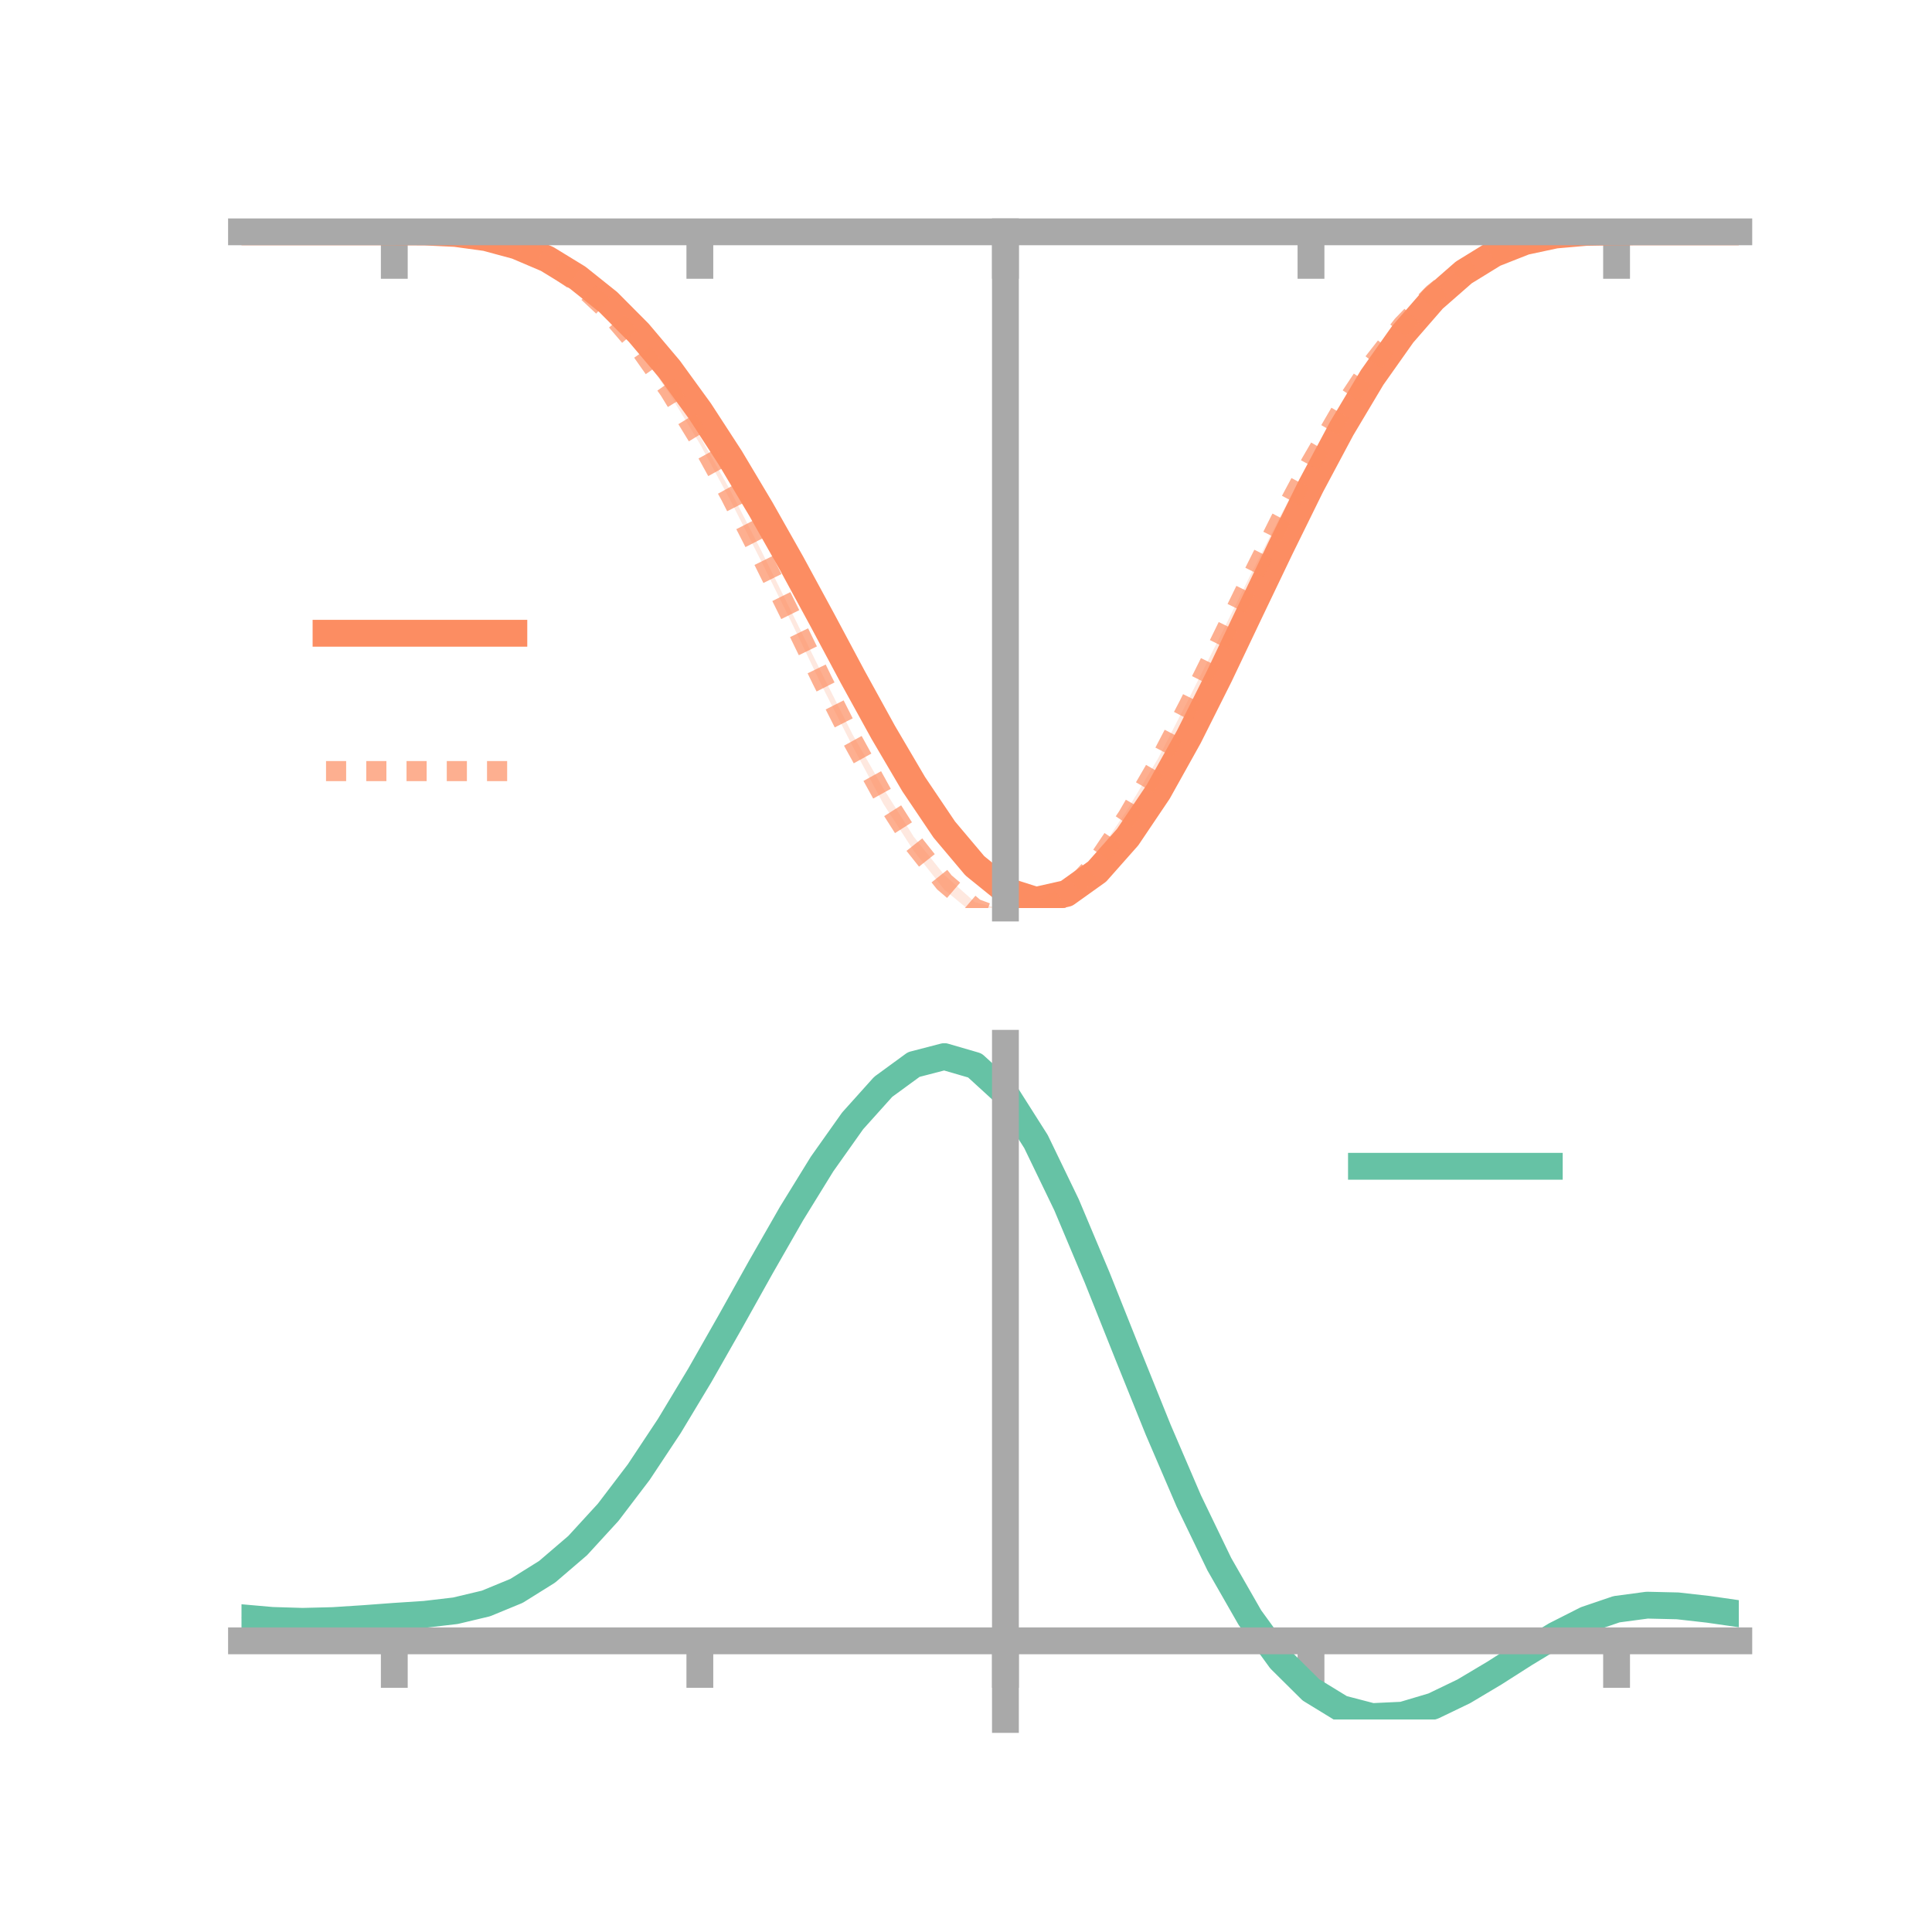 <?xml version="1.0" encoding="utf-8" standalone="no"?>
<!DOCTYPE svg PUBLIC "-//W3C//DTD SVG 1.1//EN"
  "http://www.w3.org/Graphics/SVG/1.1/DTD/svg11.dtd">
<!-- Created with matplotlib (https://matplotlib.org/) -->
<svg height="144pt" version="1.1" viewBox="0 0 144 144" width="144pt" xmlns="http://www.w3.org/2000/svg" xmlns:xlink="http://www.w3.org/1999/xlink">
 <defs>
  <style type="text/css">*{stroke-linecap:butt;stroke-linejoin:round;}</style>
 </defs>
 <g id="figure_1">
  <g id="patch_1">
   <path d="M 0 144 
L 144 144 
L 144 0 
L 0 0 
z
" style="fill:none;"/>
  </g>
  <g id="axes_1">
   <g id="patch_2">
    <path d="M 18 67.68 
L 129.6 67.68 
L 129.6 17.28 
L 18 17.28 
z
" style="fill:none;"/>
   </g>
   <g id="PolyCollection_1">
    <path clip-path="url(#pdaf006c797)" d="M 18 17.28 
L 18 17.28 
L 20.278 17.28 
L 22.555 17.28 
L 24.833 17.28 
L 27.11 17.28 
L 29.388 17.28 
L 31.665 17.287 
L 33.943 17.386 
L 36.22 17.688 
L 38.498 18.284 
L 40.776 19.243 
L 43.053 20.583 
L 45.331 22.37 
L 47.608 24.636 
L 49.886 27.299 
L 52.163 30.373 
L 54.441 33.838 
L 56.718 37.587 
L 58.996 41.635 
L 61.273 45.745 
L 63.551 50.004 
L 65.829 54.094 
L 68.106 57.969 
L 70.384 61.312 
L 72.661 64.016 
L 74.939 65.633 
L 77.216 66.532 
L 79.494 66.027 
L 81.771 64.436 
L 84.049 61.844 
L 86.327 58.47 
L 88.604 54.422 
L 90.882 49.901 
L 93.159 45.14 
L 95.437 40.482 
L 97.714 35.88 
L 99.992 31.66 
L 102.269 27.933 
L 104.547 24.71 
L 106.824 22.157 
L 109.102 20.215 
L 111.38 18.835 
L 113.657 17.971 
L 115.935 17.499 
L 118.212 17.313 
L 120.49 17.28 
L 122.767 17.28 
L 125.045 17.28 
L 127.322 17.28 
L 129.6 17.28 
L 129.6 17.28 
L 129.6 17.28 
L 127.322 17.28 
L 125.045 17.28 
L 122.767 17.28 
L 120.49 17.281 
L 118.212 17.326 
L 115.935 17.537 
L 113.657 18.04 
L 111.38 18.973 
L 109.102 20.398 
L 106.824 22.441 
L 104.547 25.122 
L 102.269 28.345 
L 99.992 32.252 
L 97.714 36.571 
L 95.437 41.224 
L 93.159 46.077 
L 90.882 50.882 
L 88.604 55.439 
L 86.327 59.556 
L 84.049 62.944 
L 81.771 65.497 
L 79.494 67.16 
L 77.216 67.68 
L 74.939 67.123 
L 72.661 65.051 
L 70.384 62.354 
L 68.106 58.939 
L 65.829 55.069 
L 63.551 50.885 
L 61.273 46.61 
L 58.996 42.329 
L 56.718 38.323 
L 54.441 34.437 
L 52.163 30.892 
L 49.886 27.696 
L 47.608 24.966 
L 45.331 22.654 
L 43.053 20.801 
L 40.776 19.355 
L 38.498 18.374 
L 36.22 17.738 
L 33.943 17.413 
L 31.665 17.296 
L 29.388 17.28 
L 27.11 17.28 
L 24.833 17.28 
L 22.555 17.28 
L 20.278 17.28 
L 18 17.28 
z
" style="fill:#fc8d62;fill-opacity:0.2;"/>
   </g>
   <g id="PolyCollection_2">
    <path clip-path="url(#pdaf006c797)" d="M 18 17.28 
L 18 17.28 
L 20.278 17.28 
L 22.555 17.28 
L 24.833 17.28 
L 27.11 17.28 
L 29.388 17.28 
L 31.665 17.288 
L 33.943 17.387 
L 36.22 17.71 
L 38.498 18.352 
L 40.776 19.404 
L 43.053 20.955 
L 45.331 23.043 
L 47.608 25.66 
L 49.886 28.824 
L 52.163 32.522 
L 54.441 36.567 
L 56.718 41.002 
L 58.996 45.612 
L 61.273 50.229 
L 63.551 54.754 
L 65.829 58.747 
L 68.106 62.37 
L 70.384 65.216 
L 72.661 67.241 
L 74.939 67.838 
L 77.216 67.66 
L 79.494 66.155 
L 81.771 63.706 
L 84.049 60.317 
L 86.327 56.509 
L 88.604 52.084 
L 90.882 47.549 
L 93.159 42.941 
L 95.437 38.438 
L 97.714 34.213 
L 99.992 30.34 
L 102.269 26.937 
L 104.547 24.063 
L 106.824 21.753 
L 109.102 19.978 
L 111.38 18.734 
L 113.657 17.927 
L 115.935 17.495 
L 118.212 17.315 
L 120.49 17.28 
L 122.767 17.28 
L 125.045 17.28 
L 127.322 17.28 
L 129.6 17.28 
L 129.6 17.28 
L 129.6 17.28 
L 127.322 17.28 
L 125.045 17.28 
L 122.767 17.28 
L 120.49 17.281 
L 118.212 17.328 
L 115.935 17.533 
L 113.657 18.004 
L 111.38 18.865 
L 109.102 20.171 
L 106.824 22.027 
L 104.547 24.398 
L 102.269 27.356 
L 99.992 30.815 
L 97.714 34.775 
L 95.437 39.078 
L 93.159 43.69 
L 90.882 48.403 
L 88.604 53.052 
L 86.327 57.374 
L 84.049 61.418 
L 81.771 64.791 
L 79.494 67.273 
L 77.216 68.741 
L 74.939 69.285 
L 72.661 68.187 
L 70.384 66.312 
L 68.106 63.422 
L 65.829 59.892 
L 63.551 55.629 
L 61.273 51.146 
L 58.996 46.389 
L 56.718 41.787 
L 54.441 37.294 
L 52.163 33.074 
L 49.886 29.328 
L 47.608 26.03 
L 45.331 23.332 
L 43.053 21.169 
L 40.776 19.552 
L 38.498 18.453 
L 36.22 17.768 
L 33.943 17.421 
L 31.665 17.295 
L 29.388 17.28 
L 27.11 17.28 
L 24.833 17.28 
L 22.555 17.28 
L 20.278 17.28 
L 18 17.28 
z
" style="fill:#fc8d62;fill-opacity:0.2;"/>
   </g>
   <g id="matplotlib.axis_1">
    <g id="xtick_1">
     <g id="line2d_1">
      <defs>
       <path d="M 0 0 
L 0 3.5 
" id="m32b4e435d3" style="stroke:#a9a9a9;stroke-width:2;"/>
      </defs>
      <g>
       <use style="fill:#a9a9a9;stroke:#a9a9a9;stroke-width:2;" x="29.388" xlink:href="#m32b4e435d3" y="17.28"/>
      </g>
     </g>
    </g>
    <g id="xtick_2">
     <g id="line2d_2">
      <g>
       <use style="fill:#a9a9a9;stroke:#a9a9a9;stroke-width:2;" x="52.163" xlink:href="#m32b4e435d3" y="17.28"/>
      </g>
     </g>
    </g>
    <g id="xtick_3">
     <g id="line2d_3">
      <g>
       <use style="fill:#a9a9a9;stroke:#a9a9a9;stroke-width:2;" x="74.939" xlink:href="#m32b4e435d3" y="17.28"/>
      </g>
     </g>
    </g>
    <g id="xtick_4">
     <g id="line2d_4">
      <g>
       <use style="fill:#a9a9a9;stroke:#a9a9a9;stroke-width:2;" x="97.714" xlink:href="#m32b4e435d3" y="17.28"/>
      </g>
     </g>
    </g>
    <g id="xtick_5">
     <g id="line2d_5">
      <g>
       <use style="fill:#a9a9a9;stroke:#a9a9a9;stroke-width:2;" x="120.49" xlink:href="#m32b4e435d3" y="17.28"/>
      </g>
     </g>
    </g>
   </g>
   <g id="matplotlib.axis_2"/>
   <g id="line2d_6">
    <path clip-path="url(#pdaf006c797)" d="M 18 17.28 
L 20.278 17.28 
L 22.555 17.28 
L 24.833 17.28 
L 27.11 17.28 
L 29.388 17.28 
L 31.665 17.291 
L 33.943 17.4 
L 36.22 17.713 
L 38.498 18.329 
L 40.776 19.299 
L 43.053 20.692 
L 45.331 22.512 
L 47.608 24.801 
L 49.886 27.498 
L 52.163 30.632 
L 54.441 34.138 
L 56.718 37.955 
L 58.996 41.982 
L 61.273 46.177 
L 63.551 50.444 
L 65.829 54.581 
L 68.106 58.454 
L 70.384 61.833 
L 72.661 64.534 
L 74.939 66.378 
L 77.216 67.106 
L 79.494 66.594 
L 81.771 64.967 
L 84.049 62.394 
L 86.327 59.013 
L 88.604 54.931 
L 90.882 50.392 
L 93.159 45.608 
L 95.437 40.853 
L 97.714 36.226 
L 99.992 31.956 
L 102.269 28.139 
L 104.547 24.916 
L 106.824 22.299 
L 109.102 20.306 
L 111.38 18.904 
L 113.657 18.006 
L 115.935 17.518 
L 118.212 17.32 
L 120.49 17.281 
L 122.767 17.28 
L 125.045 17.28 
L 127.322 17.28 
L 129.6 17.28 
" style="fill:none;stroke:#fc8d62;stroke-linecap:square;stroke-width:2;"/>
   </g>
   <g id="line2d_7">
    <path clip-path="url(#pdaf006c797)" d="M 18 17.28 
L 20.278 17.28 
L 22.555 17.28 
L 24.833 17.28 
L 27.11 17.28 
L 29.388 17.28 
L 31.665 17.291 
L 33.943 17.404 
L 36.22 17.739 
L 38.498 18.402 
L 40.776 19.478 
L 43.053 21.062 
L 45.331 23.188 
L 47.608 25.845 
L 49.886 29.076 
L 52.163 32.798 
L 54.441 36.93 
L 56.718 41.394 
L 58.996 46.001 
L 61.273 50.688 
L 63.551 55.192 
L 65.829 59.32 
L 68.106 62.896 
L 70.384 65.764 
L 72.661 67.714 
L 74.939 68.562 
L 77.216 68.2 
L 79.494 66.714 
L 81.771 64.249 
L 84.049 60.867 
L 86.327 56.942 
L 88.604 52.568 
L 90.882 47.976 
L 93.159 43.316 
L 95.437 38.758 
L 97.714 34.494 
L 99.992 30.578 
L 102.269 27.147 
L 104.547 24.23 
L 106.824 21.89 
L 109.102 20.074 
L 111.38 18.799 
L 113.657 17.966 
L 115.935 17.514 
L 118.212 17.321 
L 120.49 17.281 
L 122.767 17.28 
L 125.045 17.28 
L 127.322 17.28 
L 129.6 17.28 
" style="fill:none;stroke:#fc8d62;stroke-dasharray:1.5,1.5;stroke-dashoffset:0;stroke-opacity:0.7;stroke-width:1.5;"/>
   </g>
   <g id="patch_3">
    <path d="M 74.939 67.68 
L 74.939 17.28 
" style="fill:none;stroke:#a9a9a9;stroke-linecap:square;stroke-linejoin:miter;stroke-width:2;"/>
   </g>
   <g id="patch_4">
    <path d="M 129.6 67.68 
L 129.6 17.28 
" style="fill:none;"/>
   </g>
   <g id="patch_5">
    <path d="M 18 17.28 
L 129.6 17.28 
" style="fill:none;stroke:#a9a9a9;stroke-linecap:square;stroke-linejoin:miter;stroke-width:2;"/>
   </g>
   <g id="patch_6">
    <path d="M 18 17.28 
L 129.6 17.28 
" style="fill:none;"/>
   </g>
   <g id="legend_1">
    <g id="line2d_8">
     <path d="M 24.3 47.2 
L 38.3 47.2 
" style="fill:none;stroke:#fc8d62;stroke-linecap:square;stroke-width:2;"/>
    </g>
    <g id="line2d_9"/>
    <g id="text_1">
     <!--   -->
     <g transform="translate(43.9 49.65)scale(0.07 -0.07)">
      <defs>
       <path id="DejaVuSans-32"/>
      </defs>
      <use xlink:href="#DejaVuSans-32"/>
     </g>
    </g>
    <g id="line2d_10">
     <path d="M 24.3 57.474 
L 38.3 57.474 
" style="fill:none;stroke:#fc8d62;stroke-dasharray:1.5,1.5;stroke-dashoffset:0;stroke-opacity:0.7;stroke-width:1.5;"/>
    </g>
    <g id="line2d_11"/>
    <g id="text_2">
     <!--   -->
     <g transform="translate(43.9 59.924)scale(0.07 -0.07)">
      <use xlink:href="#DejaVuSans-32"/>
     </g>
    </g>
   </g>
  </g>
  <g id="axes_2">
   <g id="patch_7">
    <path d="M 18 128.16 
L 129.6 128.16 
L 129.6 77.76 
L 18 77.76 
z
" style="fill:none;"/>
   </g>
   <g id="PolyCollection_3">
    <path clip-path="url(#p2e924296a9)" d="M 18 120.615 
L 18 120.536 
L 20.278 120.746 
L 22.555 120.816 
L 24.833 120.751 
L 27.11 120.595 
L 29.388 120.418 
L 31.665 120.263 
L 33.943 119.991 
L 36.22 119.442 
L 38.498 118.49 
L 40.776 117.044 
L 43.053 115.054 
L 45.331 112.51 
L 47.608 109.444 
L 49.886 105.923 
L 52.163 102.048 
L 54.441 97.947 
L 56.718 93.774 
L 58.996 89.706 
L 61.273 85.93 
L 63.551 82.646 
L 65.829 80.057 
L 68.106 78.363 
L 70.384 77.76 
L 72.661 78.434 
L 74.939 80.553 
L 77.216 84.196 
L 79.494 88.985 
L 81.771 94.483 
L 84.049 100.282 
L 86.327 106.026 
L 88.604 111.416 
L 90.882 116.216 
L 93.159 120.258 
L 95.437 123.441 
L 97.714 125.724 
L 99.992 127.129 
L 102.269 127.727 
L 104.547 127.627 
L 106.824 126.962 
L 109.102 125.884 
L 111.38 124.551 
L 113.657 123.127 
L 115.935 121.768 
L 118.212 120.629 
L 120.49 119.86 
L 122.767 119.558 
L 125.045 119.617 
L 127.322 119.883 
L 129.6 120.225 
L 129.6 120.33 
L 129.6 120.33 
L 127.322 120.014 
L 125.045 119.767 
L 122.767 119.719 
L 120.49 120.026 
L 118.212 120.806 
L 115.935 121.975 
L 113.657 123.38 
L 111.38 124.858 
L 109.102 126.239 
L 106.824 127.357 
L 104.547 128.046 
L 102.269 128.16 
L 99.992 127.572 
L 97.714 126.19 
L 95.437 123.96 
L 93.159 120.87 
L 90.882 116.959 
L 88.604 112.321 
L 86.327 107.112 
L 84.049 101.557 
L 81.771 95.942 
L 79.494 90.614 
L 77.216 85.971 
L 74.939 82.44 
L 72.661 80.391 
L 70.384 79.742 
L 68.106 80.324 
L 65.829 81.954 
L 63.551 84.44 
L 61.273 87.586 
L 58.996 91.196 
L 56.718 95.08 
L 54.441 99.057 
L 52.163 102.962 
L 49.886 106.65 
L 47.608 110.001 
L 45.331 112.922 
L 43.053 115.351 
L 40.776 117.262 
L 38.498 118.66 
L 36.22 119.587 
L 33.943 120.122 
L 31.665 120.383 
L 29.388 120.527 
L 27.11 120.688 
L 24.833 120.825 
L 22.555 120.875 
L 20.278 120.806 
L 18 120.615 
z
" style="fill:#66c2a5;fill-opacity:0.2;"/>
   </g>
   <g id="matplotlib.axis_3">
    <g id="xtick_6">
     <g id="line2d_12">
      <g>
       <use style="fill:#a9a9a9;stroke:#a9a9a9;stroke-width:2;" x="29.388" xlink:href="#m32b4e435d3" y="122.298"/>
      </g>
     </g>
    </g>
    <g id="xtick_7">
     <g id="line2d_13">
      <g>
       <use style="fill:#a9a9a9;stroke:#a9a9a9;stroke-width:2;" x="52.163" xlink:href="#m32b4e435d3" y="122.298"/>
      </g>
     </g>
    </g>
    <g id="xtick_8">
     <g id="line2d_14">
      <g>
       <use style="fill:#a9a9a9;stroke:#a9a9a9;stroke-width:2;" x="74.939" xlink:href="#m32b4e435d3" y="122.298"/>
      </g>
     </g>
    </g>
    <g id="xtick_9">
     <g id="line2d_15">
      <g>
       <use style="fill:#a9a9a9;stroke:#a9a9a9;stroke-width:2;" x="97.714" xlink:href="#m32b4e435d3" y="122.298"/>
      </g>
     </g>
    </g>
    <g id="xtick_10">
     <g id="line2d_16">
      <g>
       <use style="fill:#a9a9a9;stroke:#a9a9a9;stroke-width:2;" x="120.49" xlink:href="#m32b4e435d3" y="122.298"/>
      </g>
     </g>
    </g>
   </g>
   <g id="matplotlib.axis_4"/>
   <g id="line2d_17">
    <path clip-path="url(#p2e924296a9)" d="M 18 120.576 
L 20.278 120.776 
L 22.555 120.845 
L 24.833 120.788 
L 27.11 120.641 
L 29.388 120.472 
L 31.665 120.323 
L 33.943 120.056 
L 36.22 119.514 
L 38.498 118.575 
L 40.776 117.153 
L 43.053 115.202 
L 45.331 112.716 
L 47.608 109.723 
L 49.886 106.287 
L 52.163 102.505 
L 54.441 98.502 
L 56.718 94.427 
L 58.996 90.451 
L 61.273 86.758 
L 63.551 83.543 
L 65.829 81.006 
L 68.106 79.343 
L 70.384 78.751 
L 72.661 79.413 
L 74.939 81.496 
L 77.216 85.084 
L 79.494 89.8 
L 81.771 95.212 
L 84.049 100.919 
L 86.327 106.569 
L 88.604 111.868 
L 90.882 116.587 
L 93.159 120.564 
L 95.437 123.7 
L 97.714 125.957 
L 99.992 127.351 
L 102.269 127.944 
L 104.547 127.837 
L 106.824 127.159 
L 109.102 126.062 
L 111.38 124.705 
L 113.657 123.253 
L 115.935 121.872 
L 118.212 120.718 
L 120.49 119.943 
L 122.767 119.639 
L 125.045 119.692 
L 127.322 119.949 
L 129.6 120.277 
" style="fill:none;stroke:#66c2a5;stroke-linecap:square;stroke-width:2;"/>
   </g>
   <g id="patch_8">
    <path d="M 74.939 128.16 
L 74.939 77.76 
" style="fill:none;stroke:#a9a9a9;stroke-linecap:square;stroke-linejoin:miter;stroke-width:2;"/>
   </g>
   <g id="patch_9">
    <path d="M 129.6 128.16 
L 129.6 77.76 
" style="fill:none;"/>
   </g>
   <g id="patch_10">
    <path d="M 18 122.298 
L 129.6 122.298 
" style="fill:none;stroke:#a9a9a9;stroke-linecap:square;stroke-linejoin:miter;stroke-width:2;"/>
   </g>
   <g id="patch_11">
    <path d="M 18 77.76 
L 129.6 77.76 
" style="fill:none;"/>
   </g>
   <g id="legend_2">
    <g id="line2d_18">
     <path d="M 101.475 86.929 
L 115.475 86.929 
" style="fill:none;stroke:#66c2a5;stroke-linecap:square;stroke-width:2;"/>
    </g>
    <g id="line2d_19"/>
    <g id="text_3">
     <!--   -->
     <g transform="translate(121.075 89.379)scale(0.07 -0.07)">
      <use xlink:href="#DejaVuSans-32"/>
     </g>
    </g>
   </g>
  </g>
 </g>
 <defs>
  <clipPath id="pdaf006c797">
   <rect height="50.4" width="111.6" x="18" y="17.28"/>
  </clipPath>
  <clipPath id="p2e924296a9">
   <rect height="50.4" width="111.6" x="18" y="77.76"/>
  </clipPath>
 </defs>
</svg>
